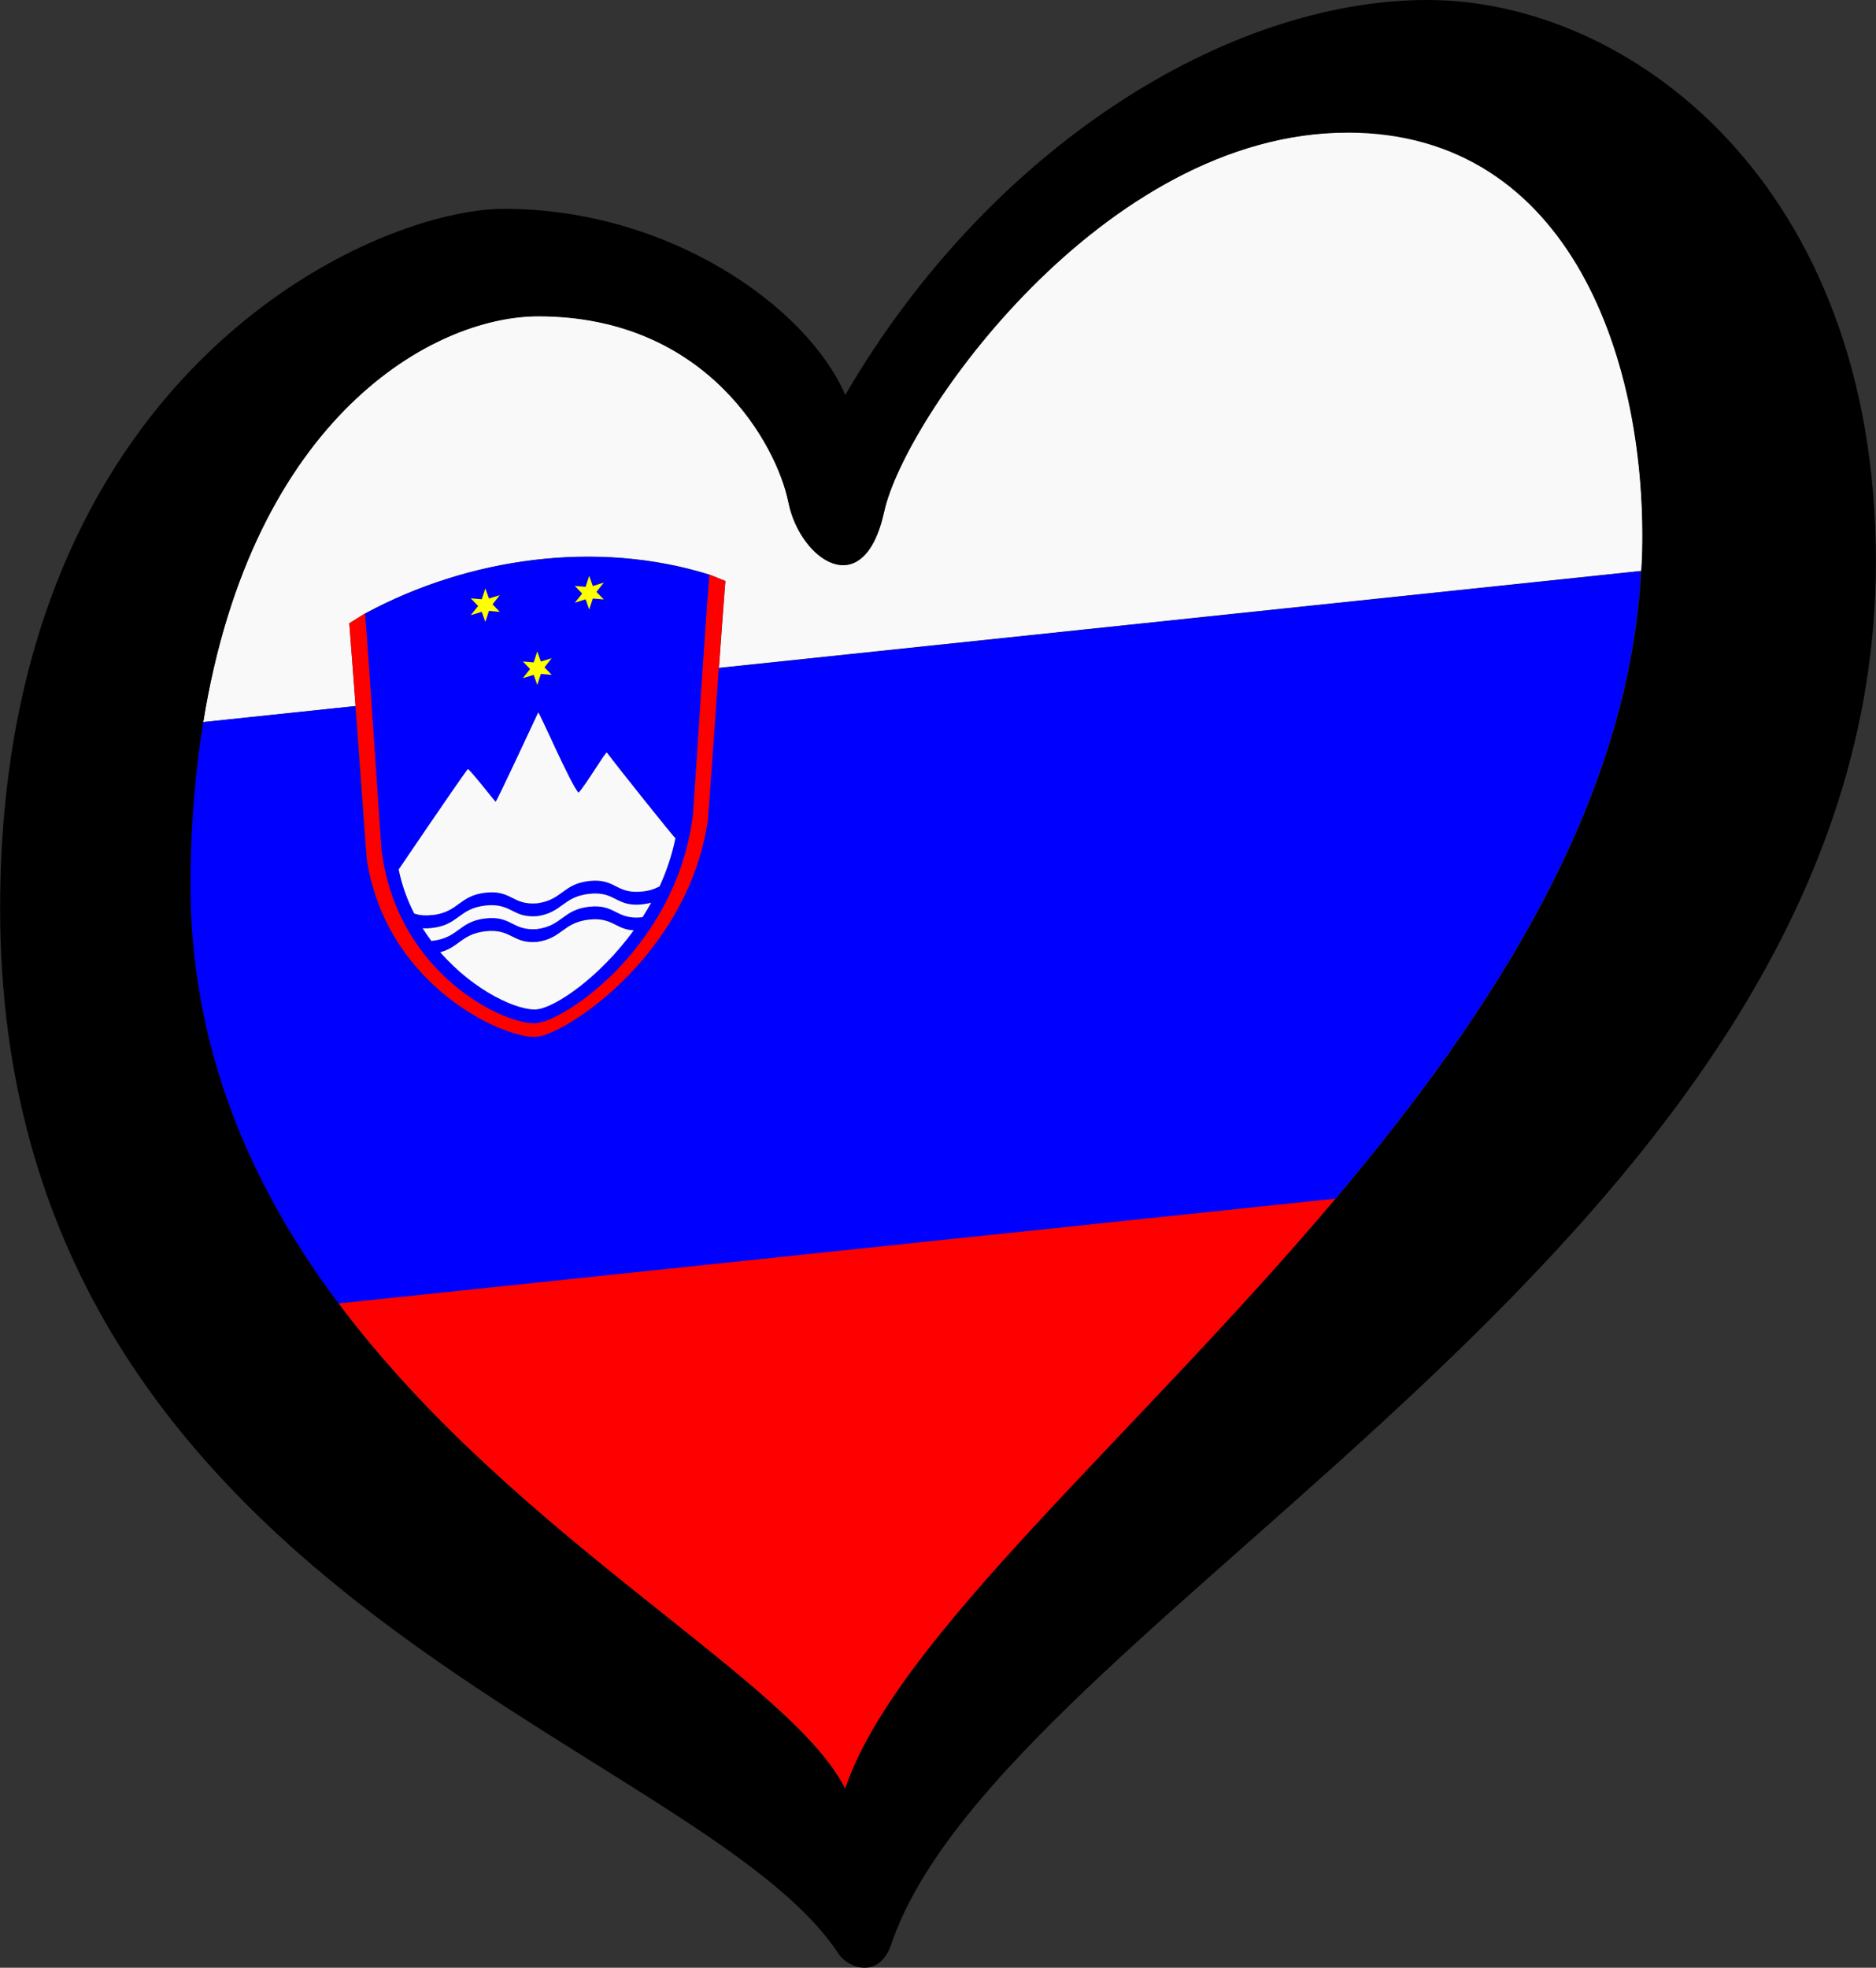 <?xml version="1.0" encoding="UTF-8" standalone="no"?>
<svg
   id="LOGO_LAYER"
   viewBox="0 0 125.344 131.443"
   version="1.1"
   sodipodi:docname="ESC-HEART-SLOVENIA-BLACK.svg"
   width="125.344"
   height="131.443"
   xmlns:inkscape="http://www.inkscape.org/namespaces/inkscape"
   xmlns:sodipodi="http://sodipodi.sourceforge.net/DTD/sodipodi-0.dtd"
   xmlns="http://www.w3.org/2000/svg"
   xmlns:svg="http://www.w3.org/2000/svg">
  <rect x="0" y="0" width="125.344" height="131.443" fill="#333333" stroke="none"/>
  <sodipodi:namedview
     id="namedview10"
     pagecolor="#ffffff"
     bordercolor="#cccccc"
     borderopacity="1"
     inkscape:showpageshadow="0"
     inkscape:pageopacity="1"
     inkscape:pagecheckerboard="0"
     inkscape:deskcolor="#d1d1d1" />
  <defs
     id="defs1">
    <style
       id="style1">.cls-1{fill:#f9f9f9;}.cls-2{fill:blue;}.cls-3{fill:#ff0;}.cls-4{fill:red;}</style>
  </defs>
  <g
     id="LOGO_GROUP"
     transform="translate(-232.752,-97.88)">
    <g
       id="SELECT_FLAG_HERE">
      <g
         id="BLACK_FLAG">
        <path
           class="cls-1"
           d="m 322.79,106.72 c -16.31,0 -29.59,19.06 -30.96,25.31 -1.37,6.25 -5.64,3.2 -6.4,-0.61 -0.76,-3.81 -5.42,-12.43 -16.71,-12.43 -7.01,0 -19.1,6.73 -22.39,27.12 l 10.18,-1.07 c -0.17,-2.27 -0.32,-4.35 -0.42,-5.52 l 1.07,-0.67 c 6.9,-3.73 15.49,-4.93 22.99,-2.59 0,0 1.01,0.4 1.07,0.43 -0.1,1.23 -0.26,3.42 -0.43,5.8 l 61.64,-6.48 c 0.01,-0.26 0.03,-0.52 0.04,-0.79 0.45,-13.11 -4.73,-28.52 -19.67,-28.52 z"
           id="path1" />
        <path
           class="cls-2"
           d="m 280.24,149.91 c -0.1,1.37 -0.17,2.38 -0.2,2.72 -1.27,8.93 -9.38,14.28 -11.4,14.5 -2.02,0.23 -10.13,-3.29 -11.4,-11.94 -0.03,-0.33 -0.1,-1.33 -0.2,-2.67 -0.15,-2.04 -0.36,-4.88 -0.55,-7.47 l -10.18,1.07 c -0.5,3.11 -0.8,6.53 -0.85,10.31 -0.13,11.39 4.06,20.73 9.9,28.53 l 66.61,-7 c 10.5,-12.44 19.61,-26.51 20.42,-41.93 l -61.64,6.48 c -0.19,2.59 -0.39,5.39 -0.53,7.42 z"
           id="path2" />
        <path
           class="cls-4"
           d="m 289.22,217.37 c 3.38,-10.05 19.23,-23.38 32.77,-39.42 l -66.61,7 c 11.76,15.7 30.24,25.14 33.84,32.41 z"
           id="path3" />
        <path
           class="cls-4"
           d="m 257.25,155.19 c 1.27,8.65 9.38,12.17 11.4,11.94 2.02,-0.23 10.13,-5.57 11.4,-14.5 0.03,-0.34 0.1,-1.35 0.2,-2.72 0.15,-2.02 0.35,-4.83 0.53,-7.42 0.17,-2.38 0.33,-4.57 0.43,-5.8 -0.05,-0.02 -1.07,-0.43 -1.07,-0.43 -0.28,3.47 -0.99,14.64 -1.09,15.95 -0.99,8.66 -8.38,13.76 -10.4,13.98 -2.02,0.23 -9.41,-3.2 -10.4,-11.64 -0.1,-1.29 -0.82,-12.3 -1.09,-15.71 l -1.07,0.67 c 0.09,1.17 0.25,3.25 0.42,5.52 0.19,2.59 0.4,5.44 0.55,7.47 0.1,1.34 0.17,2.34 0.2,2.67 z"
           id="path4" />
        <path
           class="cls-2"
           d="m 268.65,166.21 c 2.02,-0.22 9.41,-5.32 10.4,-13.98 0.1,-1.31 0.81,-12.49 1.09,-15.95 -7.49,-2.35 -16.09,-1.14 -22.99,2.59 0.27,3.41 0.99,14.41 1.09,15.71 0.99,8.44 8.38,11.87 10.4,11.64 z m 0,-0.92 c -1.22,0.14 -4.18,-1.17 -6.48,-3.81 1.26,-0.34 1.44,-1.22 3.02,-1.4 1.75,-0.2 1.79,0.85 3.46,0.71 1.67,-0.23 1.71,-1.29 3.46,-1.49 1.56,-0.18 1.76,0.64 2.98,0.72 -2.29,3.15 -5.23,5.13 -6.44,5.27 z m 7.04,-6.15 c 0,0 0,0 0,0 -1.79,0.2 -1.79,-0.9 -3.57,-0.7 -1.75,0.2 -1.79,1.25 -3.46,1.49 -1.67,0.14 -1.71,-0.9 -3.46,-0.71 -1.79,0.2 -1.79,1.3 -3.57,1.5 -0.02,0 -0.04,0 -0.05,0 -0.2,-0.27 -0.4,-0.55 -0.58,-0.84 0.19,0 0.39,0 0.63,-0.02 1.79,-0.2 1.79,-1.3 3.57,-1.5 1.75,-0.2 1.79,0.85 3.46,0.71 1.67,-0.23 1.71,-1.29 3.46,-1.49 1.79,-0.2 1.79,0.9 3.57,0.7 0.22,-0.03 0.41,-0.06 0.58,-0.11 -0.18,0.33 -0.38,0.65 -0.58,0.97 z m -4.53,-22.12 0.72,0.06 0.24,-0.73 0.24,0.67 0.72,-0.22 -0.48,0.61 0.48,0.51 -0.72,-0.06 -0.24,0.73 -0.24,-0.67 -0.72,0.22 0.49,-0.61 -0.49,-0.5 z m -3.47,5.04 0.72,0.06 0.24,-0.73 0.24,0.67 0.72,-0.22 -0.49,0.61 0.49,0.5 -0.72,-0.06 -0.24,0.73 -0.24,-0.67 -0.72,0.22 0.48,-0.61 z m -3.47,-4.21 0.72,0.06 0.24,-0.73 0.24,0.67 0.72,-0.22 -0.48,0.61 0.48,0.51 -0.72,-0.06 -0.24,0.73 -0.24,-0.67 -0.72,0.22 0.48,-0.61 -0.48,-0.5 z M 264,149.26 c 0.09,-0.08 1.87,2.24 1.87,2.17 0.02,0.11 2.84,-5.95 2.84,-5.95 0.05,-0.12 2.2,4.88 2.7,5.35 0.5,-0.54 1.8,-2.74 1.89,-2.68 0.66,0.89 4.56,5.78 4.58,5.72 -0.23,1.13 -0.6,2.21 -1.06,3.22 -0.3,0.16 -0.65,0.29 -1.14,0.34 -1.79,0.2 -1.79,-0.9 -3.57,-0.7 -1.75,0.2 -1.79,1.25 -3.46,1.49 -1.67,0.14 -1.71,-0.9 -3.46,-0.71 -1.79,0.2 -1.79,1.3 -3.57,1.5 -0.52,0.06 -0.89,0 -1.19,-0.1 -0.45,-0.89 -0.81,-1.87 -1.04,-2.94 0,0 3.92,-5.78 4.61,-6.7 z"
           id="path5" />
        <path
           class="cls-1"
           d="m 272.11,159.31 c -1.75,0.2 -1.79,1.25 -3.46,1.49 -1.67,0.14 -1.71,-0.9 -3.46,-0.71 -1.58,0.18 -1.76,1.06 -3.02,1.4 2.3,2.64 5.26,3.95 6.48,3.81 1.21,-0.14 4.15,-2.12 6.44,-5.27 -1.22,-0.07 -1.42,-0.89 -2.98,-0.72 z"
           id="path6" />
        <path
           class="cls-1"
           d="m 272.11,157.59 c -1.75,0.2 -1.79,1.25 -3.46,1.49 -1.67,0.14 -1.71,-0.9 -3.46,-0.71 -1.79,0.2 -1.79,1.3 -3.57,1.5 -0.24,0.03 -0.45,0.03 -0.63,0.02 0.19,0.29 0.38,0.57 0.58,0.84 0.02,0 0.03,0 0.05,0 1.79,-0.2 1.79,-1.3 3.57,-1.5 1.75,-0.2 1.79,0.85 3.46,0.71 1.67,-0.23 1.71,-1.29 3.46,-1.49 1.79,-0.2 1.79,0.9 3.57,0.7 0,0 0,0 0,0 0.2,-0.31 0.39,-0.64 0.58,-0.97 -0.17,0.05 -0.36,0.08 -0.58,0.11 -1.79,0.2 -1.79,-0.9 -3.57,-0.7 z"
           id="path7" />
        <path
           class="cls-1"
           d="m 261.62,159.01 c 1.79,-0.2 1.79,-1.3 3.57,-1.5 1.75,-0.2 1.79,0.85 3.46,0.71 1.67,-0.23 1.71,-1.29 3.46,-1.49 1.79,-0.2 1.79,0.9 3.57,0.7 0.49,-0.05 0.84,-0.18 1.14,-0.34 0.46,-1.01 0.83,-2.09 1.06,-3.22 -0.01,0.07 -3.92,-4.83 -4.58,-5.72 -0.09,-0.06 -1.39,2.15 -1.89,2.68 -0.5,-0.47 -2.65,-5.47 -2.7,-5.35 0,0 -2.82,6.06 -2.84,5.95 0,0.07 -1.78,-2.25 -1.87,-2.17 -0.69,0.92 -4.61,6.7 -4.61,6.7 0.22,1.07 0.58,2.05 1.04,2.94 0.31,0.11 0.67,0.16 1.19,0.1 z"
           id="path8" />
        <polygon
           class="cls-3"
           points="269.13,142.46 269.61,141.85 268.89,142.07 268.65,141.4 268.41,142.13 267.69,142.07 268.17,142.57 267.69,143.18 268.41,142.96 268.65,143.63 268.89,142.9 269.61,142.96 "
           id="polygon8" />
        <polygon
           class="cls-3"
           points="265.66,138.25 266.14,137.64 265.42,137.86 265.18,137.19 264.94,137.91 264.21,137.85 264.7,138.36 264.21,138.97 264.94,138.75 265.18,139.42 265.42,138.69 266.14,138.75 "
           id="polygon9" />
        <polygon
           class="cls-3"
           points="272.6,137.42 273.09,136.8 272.36,137.03 272.12,136.35 271.88,137.08 271.16,137.02 271.65,137.53 271.16,138.14 271.88,137.91 272.12,138.59 272.36,137.86 273.09,137.92 "
           id="polygon10" />
        <path
           d="m 328.12,97.88 c -13.42,0 -29.29,9.91 -38.89,26.38 -2.59,-5.95 -11.83,-12.43 -22.8,-12.43 -8.84,0 -33.67,11.05 -33.67,46.73 0,46.05 46.59,55.51 56.01,69.82 0.65,0.99 2.73,1.73 3.53,-0.62 7.51,-22.18 65.79,-47.24 65.79,-92.37 0,-25.31 -16.53,-37.51 -29.95,-37.51 z m 14.33,37.36 c 0,0.26 -0.03,0.52 -0.04,0.79 -0.81,15.43 -9.92,29.49 -20.42,41.93 -13.54,16.03 -29.39,29.36 -32.77,39.42 -3.6,-7.28 -22.08,-16.72 -33.84,-32.41 -5.84,-7.8 -10.03,-17.14 -9.9,-28.53 0.04,-3.77 0.34,-7.2 0.85,-10.31 3.29,-20.4 15.38,-27.12 22.39,-27.12 11.28,0 15.94,8.61 16.71,12.43 0.76,3.81 5.03,6.86 6.4,0.61 1.37,-6.25 14.65,-25.31 30.96,-25.31 14.94,0 20.12,15.41 19.67,28.52 z"
           id="path10" />
      </g>
    </g>
  </g>
</svg>
